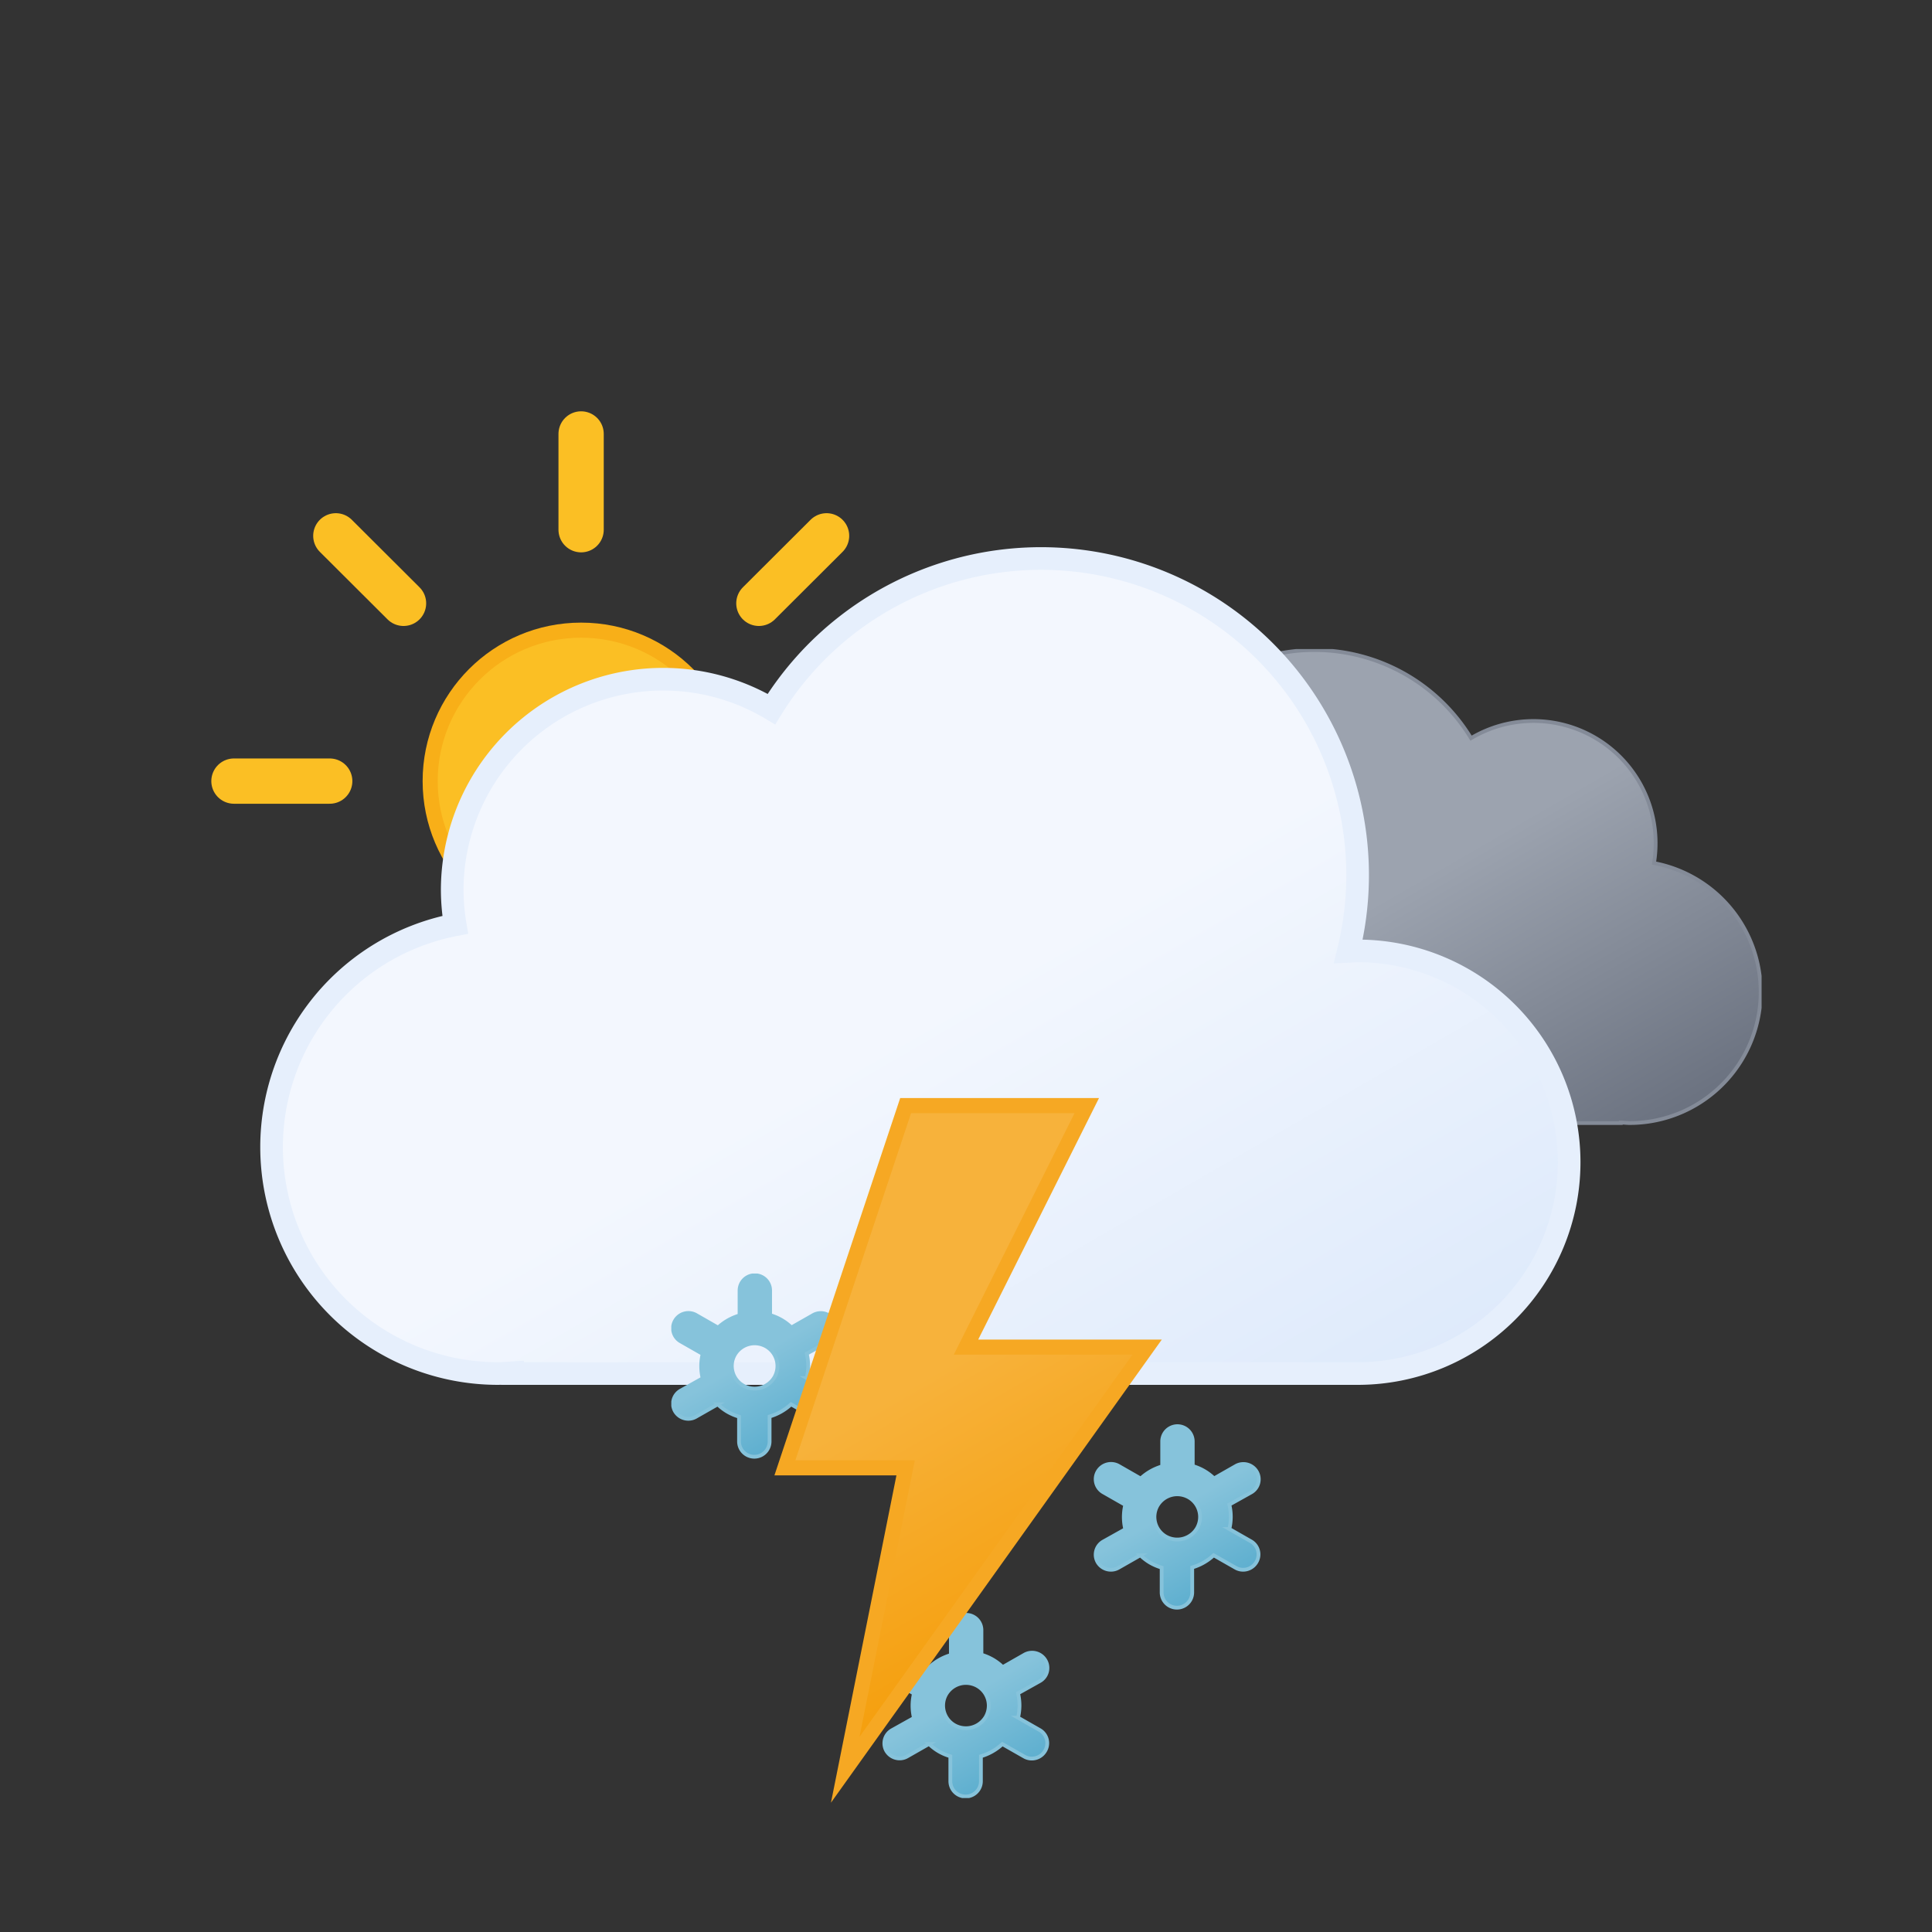<svg xmlns="http://www.w3.org/2000/svg" xmlns:xlink="http://www.w3.org/1999/xlink" viewBox="0 0 512 512">
    <rect x="0" y="0" width="512" height="512" fill="#333333" stroke="none"/>
    <defs>
        <linearGradient id="a" x1="99.45" y1="30.68" x2="232.64" y2="261.37" gradientUnits="userSpaceOnUse">
            <stop offset="0" stop-color="#f3f7fe"/>
            <stop offset="0.45" stop-color="#f3f7fe"/>
            <stop offset="1" stop-color="#deeafb"/>
        </linearGradient>
        <linearGradient id="b" x1="52.74" y1="9.62" x2="133.36" y2="149.27" gradientUnits="userSpaceOnUse">
            <stop offset="0" stop-color="#9ca3af"/>
            <stop offset="0.45" stop-color="#9ca3af"/>
            <stop offset="1" stop-color="#6b7280"/>
        </linearGradient>
        <linearGradient id="c" x1="8.67" y1="17.07" x2="80.88" y2="142.14" gradientUnits="userSpaceOnUse">
            <stop offset="0" stop-color="#f7b23b"/>
            <stop offset="0.45" stop-color="#f7b23b"/>
            <stop offset="1" stop-color="#f59e0b"/>
        </linearGradient>
        <linearGradient id="d" x1="11.38" y1="5.93" x2="32.82" y2="43.07" gradientUnits="userSpaceOnUse">
            <stop offset="0" stop-color="#86c3db"/>
            <stop offset="0.45" stop-color="#86c3db"/>
            <stop offset="1" stop-color="#5eafcf"/>
        </linearGradient>
        <linearGradient id="e" x1="67.38" y1="95.93" x2="88.82" y2="133.07" xlink:href="#d"/>
        <linearGradient id="f" x1="123.38" y1="45.93" x2="144.82" y2="83.07" xlink:href="#d"/>
        <linearGradient id="g" x1="78" y1="63.35" x2="118" y2="132.65" gradientUnits="userSpaceOnUse">
            <stop offset="0" stop-color="#fbbf24"/>
            <stop offset="0.45" stop-color="#fbbf24"/>
            <stop offset="1" stop-color="#f59e0b"/>
        </linearGradient>
        <symbol id="i" viewBox="0 0 196 196">
            <circle cx="98" cy="98" r="40" stroke="#f8af18" stroke-miterlimit="10" stroke-width="4" fill="url(#g)"/>
            <path d="M98,31.38V6m0,184V164.62M145.11,50.89,163.05,33M33,163.05l17.94-17.94m0-94.22L33,33m130.1,130.1-17.94-17.94M6,98H31.38M190,98H164.62" fill="none" stroke="#fbbf24" stroke-linecap="round" stroke-miterlimit="10" stroke-width="12"/>
        </symbol>
        <symbol id="k" viewBox="0 0 200.26 126.12">
            <path d="M.5,93.18a32.44,32.44,0,0,0,32.44,32.44H162.69v-.12c.77,0,1.53.12,2.31.12a34.75,34.75,0,0,0,6.49-68.89A32.38,32.38,0,0,0,123,23.62,48.58,48.58,0,0,0,34.4,60.81c-.49,0-1-.07-1.46-.07A32.44,32.44,0,0,0,.5,93.18Z" stroke="#848b98" stroke-miterlimit="10" fill="url(#b)"/>
        </symbol>
        <symbol id="l" viewBox="0 0 350 222">
            <path d="M291,107c-.85,0-1.68.09-2.53.13A83.9,83.9,0,0,0,135.6,42.92,55.91,55.91,0,0,0,51,91a56.56,56.56,0,0,0,.8,9.08A60,60,0,0,0,63,219c1.35,0,2.67-.11,4-.2v.2H291a56,56,0,0,0,0-112Z" stroke="#e6effc" stroke-miterlimit="10" stroke-width="6" fill="url(#a)"/>
        </symbol>
        <symbol id="j" viewBox="0 0 398 222">
            <use width="200.26" height="126.12" transform="translate(198 27)" xlink:href="#k"/>
            <use width="350" height="222" xlink:href="#l"/>
        </symbol>
        <symbol id="h" viewBox="0 0 410.84 258">
            <use width="196" height="196" xlink:href="#i"/>
            <use width="398" height="222" transform="translate(12.84 36)" xlink:href="#j"/>
        </symbol>
        <symbol id="m" viewBox="0 0 156.2 139">
            <path d="M41.67,31l-5.78-3.3a13.74,13.74,0,0,0,0-6.47L41.67,18a4,4,0,0,0,1.49-5.46A4.08,4.08,0,0,0,37.62,11l-5.79,3.3a13.61,13.61,0,0,0-2.64-2,13.84,13.84,0,0,0-3-1.28V4.5a4.05,4.05,0,0,0-8.1,0v6.6a14.25,14.25,0,0,0-5.69,3.23L6.58,11A4.08,4.08,0,0,0,1,12.5,4,4,0,0,0,2.53,18l5.78,3.3a13.74,13.74,0,0,0,0,6.47L2.53,31A4,4,0,0,0,1,36.5a4.08,4.08,0,0,0,3.52,2,4,4,0,0,0,2-.54l5.79-3.3a13.61,13.61,0,0,0,2.64,2,13.8,13.8,0,0,0,3,1.27V44.5a4.05,4.05,0,0,0,8.1,0V37.89a14.22,14.22,0,0,0,5.68-3.23L37.62,38a4,4,0,0,0,2,.54,4.08,4.08,0,0,0,3.52-2A4,4,0,0,0,41.67,31ZM19.06,29.7a6,6,0,0,1-2.22-8.2,6.1,6.1,0,0,1,5.27-3,6.16,6.16,0,0,1,3,.8,6,6,0,0,1,2.22,8.2A6.12,6.12,0,0,1,19.06,29.7Z" stroke="#86c3db" stroke-miterlimit="10" fill="url(#d)"/>
            <path d="M97.67,121l-5.78-3.3a13.74,13.74,0,0,0,0-6.47L97.67,108a4,4,0,0,0,1.49-5.46A4.08,4.08,0,0,0,93.62,101l-5.79,3.3a13.61,13.61,0,0,0-2.64-2,13.84,13.84,0,0,0-3-1.28V94.5a4.05,4.05,0,0,0-8.1,0v6.6a14.25,14.25,0,0,0-5.69,3.23L62.58,101A4.08,4.08,0,0,0,57,102.5,4,4,0,0,0,58.53,108l5.78,3.3a13.74,13.74,0,0,0,0,6.47L58.53,121A4,4,0,0,0,57,126.5a4.08,4.08,0,0,0,3.52,2,4,4,0,0,0,2-.54l5.79-3.3a13.61,13.61,0,0,0,2.64,2,13.8,13.8,0,0,0,3,1.27v6.61a4.05,4.05,0,0,0,8.1,0v-6.61a14.22,14.22,0,0,0,5.68-3.23l5.79,3.3a4,4,0,0,0,2,.54,4.08,4.08,0,0,0,3.52-2A4,4,0,0,0,97.67,121ZM75.06,119.7a6,6,0,0,1-2.22-8.2,6.1,6.1,0,0,1,5.27-3,6.16,6.16,0,0,1,3,.8,6,6,0,0,1,2.22,8.2A6.12,6.12,0,0,1,75.06,119.7Z" stroke="#86c3db" stroke-miterlimit="10" fill="url(#e)"/>
            <path d="M153.67,71l-5.78-3.3a13.74,13.74,0,0,0,0-6.47L153.67,58a4,4,0,0,0,1.49-5.46A4.08,4.08,0,0,0,149.62,51l-5.79,3.3a13.61,13.61,0,0,0-2.64-2,13.84,13.84,0,0,0-3-1.28V44.5a4.05,4.05,0,0,0-8.1,0v6.6a14.25,14.25,0,0,0-5.69,3.23L118.58,51A4.08,4.08,0,0,0,113,52.5,4,4,0,0,0,114.53,58l5.78,3.3a13.74,13.74,0,0,0,0,6.47L114.53,71A4,4,0,0,0,113,76.5a4.08,4.08,0,0,0,3.52,2,4,4,0,0,0,2-.54l5.79-3.3a13.61,13.61,0,0,0,2.64,2,13.8,13.8,0,0,0,3,1.27V84.5a4.05,4.05,0,0,0,8.1,0V77.89a14.22,14.22,0,0,0,5.68-3.23l5.79,3.3a4,4,0,0,0,2,.54,4.08,4.08,0,0,0,3.52-2A4,4,0,0,0,153.67,71ZM131.06,69.7a6,6,0,0,1-2.22-8.2,6.1,6.1,0,0,1,5.27-3,6.16,6.16,0,0,1,3,.8,6,6,0,0,1,2.22,8.2A6.12,6.12,0,0,1,131.06,69.7Z" stroke="#86c3db" stroke-miterlimit="10" fill="url(#f)"/>
        </symbol>
        <symbol id="n" viewBox="0 0 102.66 186.75">
            <polygon points="34.77 2 2.77 98 34.77 98 18.77 178 98.78 66 50.77 66 82.78 2 34.77 2" stroke="#f6a823" stroke-miterlimit="10" stroke-width="4" fill="url(#c)"/>
        </symbol>
    </defs>
    <use width="410.84" height="258" transform="translate(56 109)" xlink:href="#h"/>
    <use width="156.2" height="139" transform="translate(177.9 337.5)" xlink:href="#m"/>
    <use width="102.66" height="186.74" transform="translate(205.23 291)" xlink:href="#n"/>
</svg>
